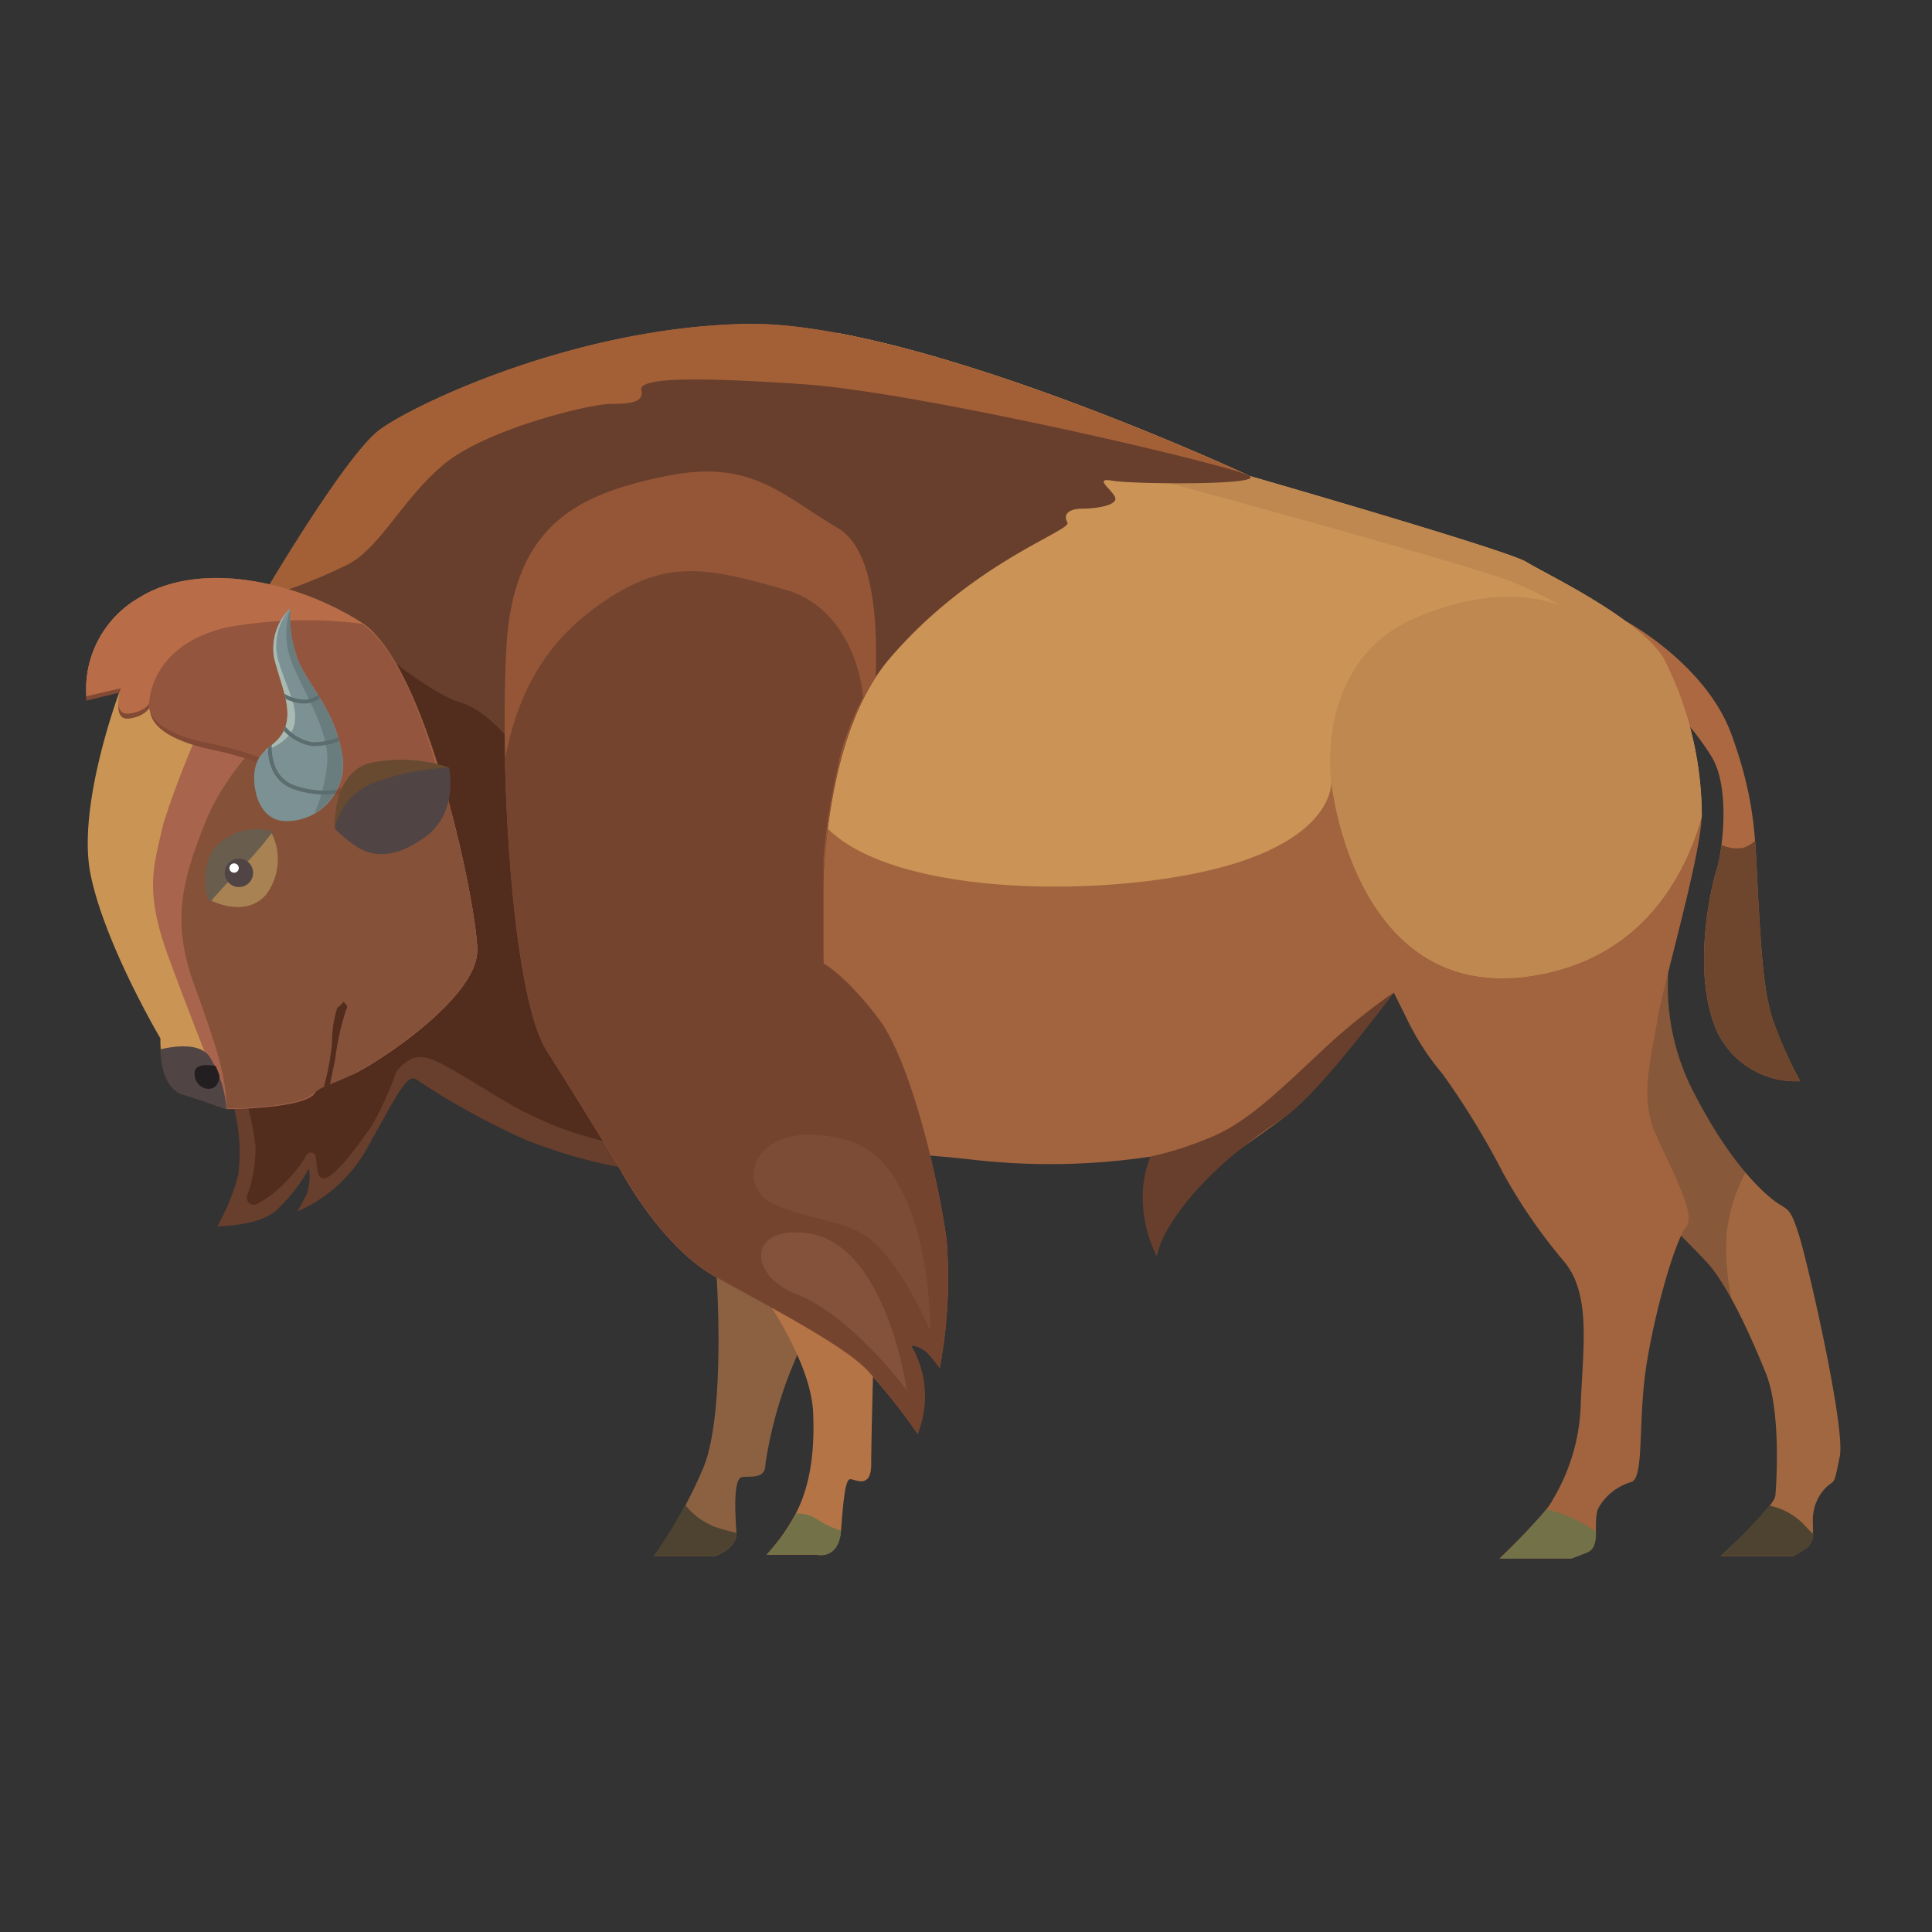 <svg xmlns="http://www.w3.org/2000/svg" xmlns:xlink="http://www.w3.org/1999/xlink" viewbox="0 0 128 128" width="128" height="128"><rect width="100%" height="100%" fill="#333333" stroke="none"/><defs><style>.cls-1,.cls-37{fill:none;stroke:none;}.cls-2{isolation:isolate;stroke:none;}.cls-3{fill:#ac6941;stroke:none;}.cls-4{fill:#6e462d;stroke:none;}.cls-5{fill:#a16740;stroke:none;}.cls-30,.cls-6{fill:#231f20;stroke:none;}.cls-6{opacity:0.21;mix-blend-mode:multiply;stroke:none;}.cls-7{fill:#4e4331;stroke:none;}.cls-8{fill:#a2643e;stroke:none;}.cls-9{fill:#cb9356;stroke:none;}.cls-10{fill:#bf8850;stroke:none;}.cls-11{fill:#a36037;stroke:none;}.cls-12{fill:#8c6142;stroke:none;}.cls-13{fill:#683e2c;stroke:none;}.cls-14{fill:#522d1e;stroke:none;}.cls-15{fill:#b47446;stroke:none;}.cls-16{fill:#727148;stroke:none;}.cls-17{fill:#945637;stroke:none;}.cls-18{fill:#74442f;stroke:none;}.cls-19{fill:#ca9554;stroke:none;}.cls-20{fill:#a8644c;stroke:none;}.cls-21{fill:#855139;stroke:none;}.cls-22{fill:#695d4d;stroke:none;}.cls-23{fill:#a88253;stroke:none;}.cls-24{fill:#504444;stroke:none;}.cls-25{fill:#fff;stroke:none;}.cls-26{fill:#824a34;stroke:none;}.cls-27{fill:#b96c48;stroke:none;}.cls-28{fill:#93553d;stroke:none;}.cls-29{fill:#7c9194;stroke:none;}.cls-31{fill:#674a2f;stroke:none;}.cls-32{fill:#697c7e;stroke:none;}.cls-33{fill:#a8bab2;stroke:none;}.cls-34{fill:#84513a;stroke:none;}.cls-35{fill:#7c4c36;stroke:none;}.cls-36{clip-path:url(#clip-path);stroke:none;}.cls-37{stroke:#5c6d70;stroke-linecap:round;stroke-linejoin:round;stroke-width:0.26px;}</style><clippath id="clip-path"><path class="cls-1" d="M19.22,40.31a3.71,3.71,0,0,0-1.06,3.28c.46,1.83,1.19,3.27.74,4.58s-1.7,1.28-2,2.74c-.23,1.06.13,3.49,2.06,3.49a3.75,3.75,0,0,0,3.67-4.63c-.55-3-2.44-4.57-3-6.36A8.35,8.35,0,0,1,19.22,40.31Z"/></clippath></defs><title>animals&#x52A8;&#x7269;</title><g class="cls-2"><g id="Animals&#x52A8;&#x7269;"><path class="cls-3" d="M107.73,41.16s5.31,2.85,7,7.54,1.54,7.16,1.77,11.08.38,5.92.92,7.69a27.68,27.68,0,0,0,1.85,4.16,5.76,5.76,0,0,1-5.62-3.54c-1.54-3.85-.31-9.23.08-10.46s.92-5.39-.31-7.46a16.69,16.69,0,0,0-3-3.62Z"/><path class="cls-4" d="M119.27,71.63a27.68,27.68,0,0,1-1.85-4.16c-.54-1.77-.69-3.77-.92-7.69-.09-1.5-.12-2.78-.22-4.06a2.6,2.6,0,0,1-.78.45,2.55,2.55,0,0,1-1.45-.19,10.47,10.47,0,0,1-.32,1.65c-.38,1.23-1.62,6.62-.08,10.46A5.76,5.76,0,0,0,119.27,71.63Z"/><path class="cls-5" d="M110.81,62.32a15.16,15.16,0,0,0,1.46,10.16c2.62,5.08,5,6.93,5.62,7.31s.77.38,1.31,2.08,3.08,12.7,2.69,14.62-.31,1.54-.85,2a3,3,0,0,0-.92,1.92c-.08.69.23,1.77-.54,2.23l-.77.46H114s3.54-3.23,3.62-4S118,93.48,117,91s-2.54-5.92-4-7.46-2.77-2.77-2.77-2.77-3.08-6.23-1.85-11.16A37.21,37.21,0,0,1,110.81,62.32Z"/><path class="cls-6" d="M114.39,81.77a11.31,11.31,0,0,1,1.26-4.1,27.54,27.54,0,0,1-3.37-5.2,15.16,15.16,0,0,1-1.46-10.16,37.21,37.21,0,0,0-2.46,7.31c-1.23,4.92,1.85,11.16,1.85,11.16S111.5,82,113,83.55a12.64,12.64,0,0,1,1.72,2.52A16,16,0,0,1,114.39,81.77Z"/><path class="cls-7" d="M119.68,101.18a4.46,4.46,0,0,0-2.46-1.43A36.28,36.28,0,0,1,114,103.1h4.85l.77-.46a1.18,1.18,0,0,0,.53-1A3.61,3.61,0,0,1,119.68,101.18Z"/><path class="cls-8" d="M17.24,39.77s5.62-9.62,7.93-11.31,12.93-6.77,24.24-7S82.8,31.54,82.8,31.54s17.08,4.92,18.31,5.69,7.46,3.69,9.08,6.39a22.94,22.94,0,0,1,2.54,10.62c-.15,2.85-2.54,11-2.92,13.31s-1.15,5.08-.23,7.31,2.85,5.54,2.15,6.39-2,5.23-2.62,9-.15,7.54-1,7.93a3.66,3.66,0,0,0-2.23,1.77c-.38,1,.23,2.54-.77,2.92l-1,.38H99.35s3.15-3,3.54-3.92A13,13,0,0,0,104.73,93c.15-3.77.69-7.23-1.08-9.39a35.84,35.84,0,0,1-4.08-5.92,51.89,51.89,0,0,0-4-6.54,17.5,17.5,0,0,1-2.46-3.85l-.77-1.54S87.27,72.4,85,74.09s-6,4.16-6.69,5a20,20,0,0,0-1.69,4.08A7.91,7.91,0,0,1,76,79.55a24,24,0,0,0,.23-2.92,45,45,0,0,1-11.54.23,84.2,84.2,0,0,0-11.31-.54C53.18,76.24,17.24,39.77,17.24,39.77Z"/><path class="cls-9" d="M101.12,37.23c-1.23-.77-18.31-5.69-18.31-5.69s-15.65-7.3-27.34-9.48l-1.51,12.4,1.85,6.93S50,50.77,55.2,55.23s20,4.19,27,1.85c6.37-2.12,6-5.38,6-5.38s1.39,14.47,12.93,13c7.69-1,10.56-6.83,11.62-10.63a23,23,0,0,0-2.54-10.46C108.58,40.93,102.35,38,101.12,37.23Z"/><path class="cls-10" d="M101.12,37.23c-1.23-.77-18.31-5.69-18.31-5.69s-15.65-7.3-27.34-9.48L55,25.93c8.29,2.24,41.11,11,45.24,12.64,1.94.77,5.8,2.9,7,4.25S104,36.43,93.64,41C87.1,43.9,88.19,51.7,88.19,51.7s1.39,14.47,12.93,13c7.69-1,10.56-6.83,11.62-10.63a23,23,0,0,0-2.54-10.46C108.58,40.93,102.35,38,101.12,37.23Z"/><path class="cls-11" d="M78.07,31.27l4.73.27S60.72,21.23,49.41,21.46s-21.93,5.31-24.24,7-7.93,11.31-7.93,11.31l1,1.06a17.76,17.76,0,0,0,8.8-2c6.06-3.17,16.4-10.16,23.11-9.6s14.91.65,16.5.75S78.07,31.27,78.07,31.27Z"/><path class="cls-12" d="M47.48,84.63s.62,9.16-.92,12.7a30.67,30.67,0,0,1-3.23,5.77h4s1.54-.46,1.46-1.62-.23-3.54.38-3.62,1.54.15,1.54-.85a27.78,27.78,0,0,1,1.23-5c.38-1.23,2.31-5.54,2.31-5.54Z"/><path class="cls-13" d="M15.41,73.1a11.71,11.71,0,0,1,.37,4.76,14,14,0,0,1-1.39,3.39s2.62,0,3.85-1a11.22,11.22,0,0,0,2.23-2.83,3.59,3.59,0,0,1-.15,1.69c-.31.62-.62,1.15-.62,1.15a9.66,9.66,0,0,0,4.69-4.31c1.85-3.31,2.54-4.77,3.15-4.46a48.48,48.48,0,0,0,7.23,4A33.5,33.5,0,0,0,41,77.32s2.69,5.23,6.46,7.31,8.46,4.54,10,6.16A40.09,40.09,0,0,1,60.8,95s.77-2.62.23-4a8.93,8.93,0,0,0-1.08-2.08,3.6,3.6,0,0,1,1.85,1l.46.69a32.15,32.15,0,0,0,.46-8.39c-.46-3.62-2.31-11.85-4.54-14.77s-3.62-3.62-3.62-3.62S53.49,50,58.95,43.62s12.08-8.46,11.77-9,.08-.92,1-.92,2.39-.23,2.15-.77-1.46-1.31-.15-1.08,9.93.31,9.08-.31S61.1,26,53.26,25.46s-10.93-.38-10.77.38-.54.92-2,.92-8.31,1.69-11.08,4S25.17,36.34,23,37.42a36.69,36.69,0,0,1-4.39,1.81s-5,17.39-4.54,21.24S15.41,73.1,15.41,73.1Z"/><path class="cls-14" d="M36,52.56c-.76-1.85-3.21-5.34-5.45-6s-6.43-4.3-6.43-4.3-2.07,18.84-2.23,19.38a30.33,30.33,0,0,0,1.26,4.58l-.45.14a3.21,3.21,0,0,0-1.9,2.4L16,72a16.37,16.37,0,0,1,.93,4,9.35,9.35,0,0,1-.55,3.21.46.46,0,0,0,.66.55,7.35,7.35,0,0,0,2-1.58,8.24,8.24,0,0,0,1.25-1.62.33.33,0,0,1,.63.07c.17,1.06-.12,3.44,3.68-2a20.73,20.73,0,0,0,1.64-3.59,2.68,2.68,0,0,1,1-.88c1.09-.44,1.91.22,6,2.67a23.49,23.49,0,0,0,7.84,3l2-2.18S36.81,54.41,36,52.56Z"/><path class="cls-15" d="M50.56,85.78s3.15,4.39,3.31,7.77-.46,5.62-1.39,7.16A12.94,12.94,0,0,1,50.79,103H54.1s1.46.38,1.62-1.62S56,98,56.33,98s1.39.69,1.39-1,.15-7,.15-7Z"/><path class="cls-16" d="M55.72,101.4v0a5.4,5.4,0,0,1-1.54-.72,2.62,2.62,0,0,0-1.42-.41c-.09.17-.18.33-.27.49A12.94,12.94,0,0,1,50.79,103H54.1S55.56,103.41,55.72,101.4Z"/><path class="cls-17" d="M58.18,67.47c-2.23-2.92-3.62-3.62-3.62-3.62s-.95-12.22,3.46-19c.1-3.24,0-8.4-2.53-9.88-3.72-2.19-5.72-4.58-11.35-3.43S34,34.6,33.55,42.9,33.93,66,36.22,69.61,41,77.32,41,77.32s2.69,5.23,6.46,7.31,8.46,4.54,10,6.16A40.09,40.09,0,0,1,60.8,95s.77-2.62.23-4a8.93,8.93,0,0,0-1.08-2.08,3.6,3.6,0,0,1,1.85,1l.46.69a32.15,32.15,0,0,0,.46-8.39C62.26,78.63,60.41,70.4,58.18,67.47Z"/><path class="cls-18" d="M62.72,82.25c-.46-3.62-2.31-11.85-4.54-14.77s-3.62-3.62-3.62-3.62h0V62c0-.71,0-1.59,0-2.59v-1l0-.29v0l0-.3v0l0-.3v0l0-.31v0l0-.32v0a40.77,40.77,0,0,1,.59-4.39h0l.07-.35v0l.07-.34v0l.07-.33v-.05l.08-.32v-.05l.08-.32,0-.06.08-.32,0-.06.09-.32,0-.06.1-.32,0,0,.1-.32v0l.11-.33v0a18.7,18.7,0,0,1,1.18-2.74h0C57,44,55.74,40.14,52.06,39.08c-5-1.43-7.63-2-11.45.38-3.2,2-6.09,5-7.16,10.91.17,7.76,1.08,16.55,2.77,19.23,2.29,3.62,4.8,7.71,4.8,7.71s2.69,5.23,6.46,7.31,8.46,4.54,10,6.16A40.09,40.09,0,0,1,60.8,95a6.65,6.65,0,0,0-.42-5.84,1.63,1.63,0,0,1,1.14.57,8.67,8.67,0,0,1,.74.94A32.71,32.71,0,0,0,62.72,82.25Z"/><path class="cls-19" d="M8,45.6S5.06,53.29,6,57.93,10.63,68.8,10.63,68.8s-.13,3,1.46,3.58S15,73.44,15,73.44s4.64,0,5.7-.93,1.72-3.45,1.72-3.45-1.06,3.18,1.19,2,8-5.17,8-8.09-3.31-19-7.69-21.74S13.15,37.11,9.17,39.63a7,7,0,0,0-3.45,6.5Z"/><path class="cls-20" d="M22.34,69.36c-.2.76-.55,2.66,1.28,1.7,2.25-1.19,8-5.17,8-8.09s-3.31-19-7.69-21.74a19.51,19.51,0,0,0-4.59-2.12l-3.2,4.08-.73.73a61,61,0,0,0-4.59,10.65c-.64,2.85-1.29,4.41.37,8.91s3.86,10,3.86,10h0s4.64,0,5.7-.93A7.88,7.88,0,0,0,22.34,69.36Z"/><path class="cls-21" d="M23.62,71.05c2.25-1.19,8-5.17,8-8.09,0-2.72-2.89-16.9-6.84-21l-2,2.17-3,2.57s-4.41,3.4-6.15,7.71-2.2,6.89-.73,10.93S15,71.37,15,73.44c0,0,4.64,0,5.7-.93C21.55,71.78,21.8,72,23.62,71.05Z"/><path class="cls-22" d="M18.13,55.1a3.76,3.76,0,0,0-3.83,1c-1.22,1.42-.48,3.66-.48,3.66a15.42,15.42,0,0,0,2.55-2.45C17.53,55.91,18.13,55.1,18.13,55.1Z"/><path class="cls-23" d="M14,59.67s2.27,1.19,3.64-.41A3.91,3.91,0,0,0,18,55.2a26.53,26.53,0,0,1-2.18,2.5C14.79,58.74,14,59.67,14,59.67Z"/><circle class="cls-24" cx="15.83" cy="57.83" r="0.94"/><circle class="cls-25" cx="15.51" cy="57.51" r="0.31"/><path class="cls-26" d="M23.92,52.75c1.36-.28,3.73-.53,5.32-.67-1.37-4.74-3.23-9.35-5.35-10.75-4.38-2.89-10.74-4.26-14.72-1.65a7.36,7.36,0,0,0-3.45,6.74L8,45.87s-.62,1.92.6,1.73c1.06-.16,1.33-.73,1.38-.87-.08.26-.41,2,4.11,2.95C18.95,50.67,21.74,53.21,23.92,52.75Z"/><path class="cls-27" d="M23.92,52.24c1.36-.27,3.73-.51,5.32-.65-1.37-4.57-3.23-9-5.35-10.37-4.38-2.78-10.74-4.11-14.72-1.59a7,7,0,0,0-3.45,6.5L8,45.6s-.62,1.85.6,1.67c1.06-.15,1.33-.7,1.38-.84-.08.25-.41,2,4.11,2.84C18.95,50.23,21.74,52.68,23.92,52.24Z"/><path class="cls-28" d="M24,41.33a29.37,29.37,0,0,0-9,.24c-5,1.17-5.1,4.86-5.1,4.86-.08.25-.41,2,4.11,2.84,4.88,1,7.67,3.4,9.85,3,1.36-.27,3.73-.51,5.32-.65C27.91,47.14,26.1,42.8,24,41.33Z"/><path class="cls-24" d="M22.19,54.91s-.2-3.79,2.45-4.37a10.2,10.2,0,0,1,5.11.32s.68,3-1.63,4.63-3.68,1.09-4.43.64A8.9,8.9,0,0,1,22.19,54.91Z"/><path class="cls-29" d="M19.22,40.31a3.71,3.71,0,0,0-1.06,3.28c.46,1.83,1.19,3.27.74,4.58s-1.7,1.28-2,2.74c-.23,1.06.13,3.49,2.06,3.49a3.75,3.75,0,0,0,3.67-4.63c-.55-3-2.44-4.57-3-6.36A8.35,8.35,0,0,1,19.22,40.31Z"/><path class="cls-24" d="M10.63,69.52c0,.7.17,2.58,1.46,3,1.59.48,2.91,1,2.91,1h0a7.53,7.53,0,0,0-1.14-3.55C13.19,69.09,11.61,69.29,10.63,69.52Z"/><path class="cls-7" d="M48.79,101.56c-.34-.08-.82-.21-1.4-.39a4.79,4.79,0,0,1-2-1.47,27.32,27.32,0,0,1-2.09,3.4h4S48.79,102.66,48.79,101.56Z"/><path class="cls-30" d="M14.25,72a1,1,0,0,0,.29-.74,5.53,5.53,0,0,0-.26-.64c-.48-.07-1.42-.19-1.39.54C12.92,72,13.78,72.36,14.25,72Z"/><path class="cls-31" d="M25,51.78a16.4,16.4,0,0,1,4.74-.93,10.2,10.2,0,0,0-5.11-.32c-2.66.58-2.45,4.37-2.45,4.37A4.16,4.16,0,0,1,25,51.78Z"/><path class="cls-16" d="M105.12,102.87c.55-.21.61-.76.62-1.38a9.33,9.33,0,0,0-3.28-1.5,42.93,42.93,0,0,1-3.11,3.27h4.77Z"/><path class="cls-13" d="M85,74.09c2.35-1.52,7.31-8.31,7.31-8.31a40.85,40.85,0,0,0-4.8,3.9c-2.68,2.5-4.92,4.74-7.42,5.72a23.29,23.29,0,0,1-3.87,1.23,7.12,7.12,0,0,0-.51,2.88,8.79,8.79,0,0,0,.9,3.66S77.48,79,85,74.09Z"/><path class="cls-14" d="M22.76,66.37s-.28.34-.41.38A7.48,7.48,0,0,0,22,69.1,17.45,17.45,0,0,1,21.46,72l.4-.16c.08-.37.19-.91.35-1.68a17.47,17.47,0,0,1,.74-3.32C23.13,66.7,22.76,66.37,22.76,66.37Z"/><path class="cls-32" d="M19.32,43.86c.74,1.9,2.44,4.44,2.37,6.56a11,11,0,0,1-.84,3.44,3.71,3.71,0,0,0,1.76-4.1c-.55-3-2.44-4.57-3-6.36a8.35,8.35,0,0,1-.37-3.08A5.26,5.26,0,0,0,19.32,43.86Z"/><path class="cls-33" d="M18.16,43.59c.46,1.83,1.19,3.27.74,4.58-.28.83-.86,1.12-1.34,1.57.59-.22,1.7-.75,1.93-1.69.31-1.29-.56-2.52-1.08-4.4a3.74,3.74,0,0,1,.8-3.32A3.71,3.71,0,0,0,18.16,43.59Z"/><path class="cls-34" d="M60.08,92.11s-1.33-9.66-6.54-10.4c-4-.57-4,2.75-.85,4C56.42,87.14,60.08,92.11,60.08,92.11Z"/><path class="cls-35" d="M61.64,88.19S61.75,77,56,75.5c-6.18-1.59-7.42,3.1-4.74,4.28s4.94,1,6.63,2.52C60,84.24,61.64,88.19,61.64,88.19Z"/><g class="cls-36"><path class="cls-37" d="M17.9,49s-.37,2.38,1.5,3.13a6.1,6.1,0,0,0,3.35.25"/><path class="cls-37" d="M18.39,47.58a3.14,3.14,0,0,0,2.3,1.72,4.43,4.43,0,0,0,2.74-.88"/><path class="cls-37" d="M18.1,45.48a2.74,2.74,0,0,0,2.16,1c1.23-.15,1.32-1,1.32-1"/></g></g></g></svg>